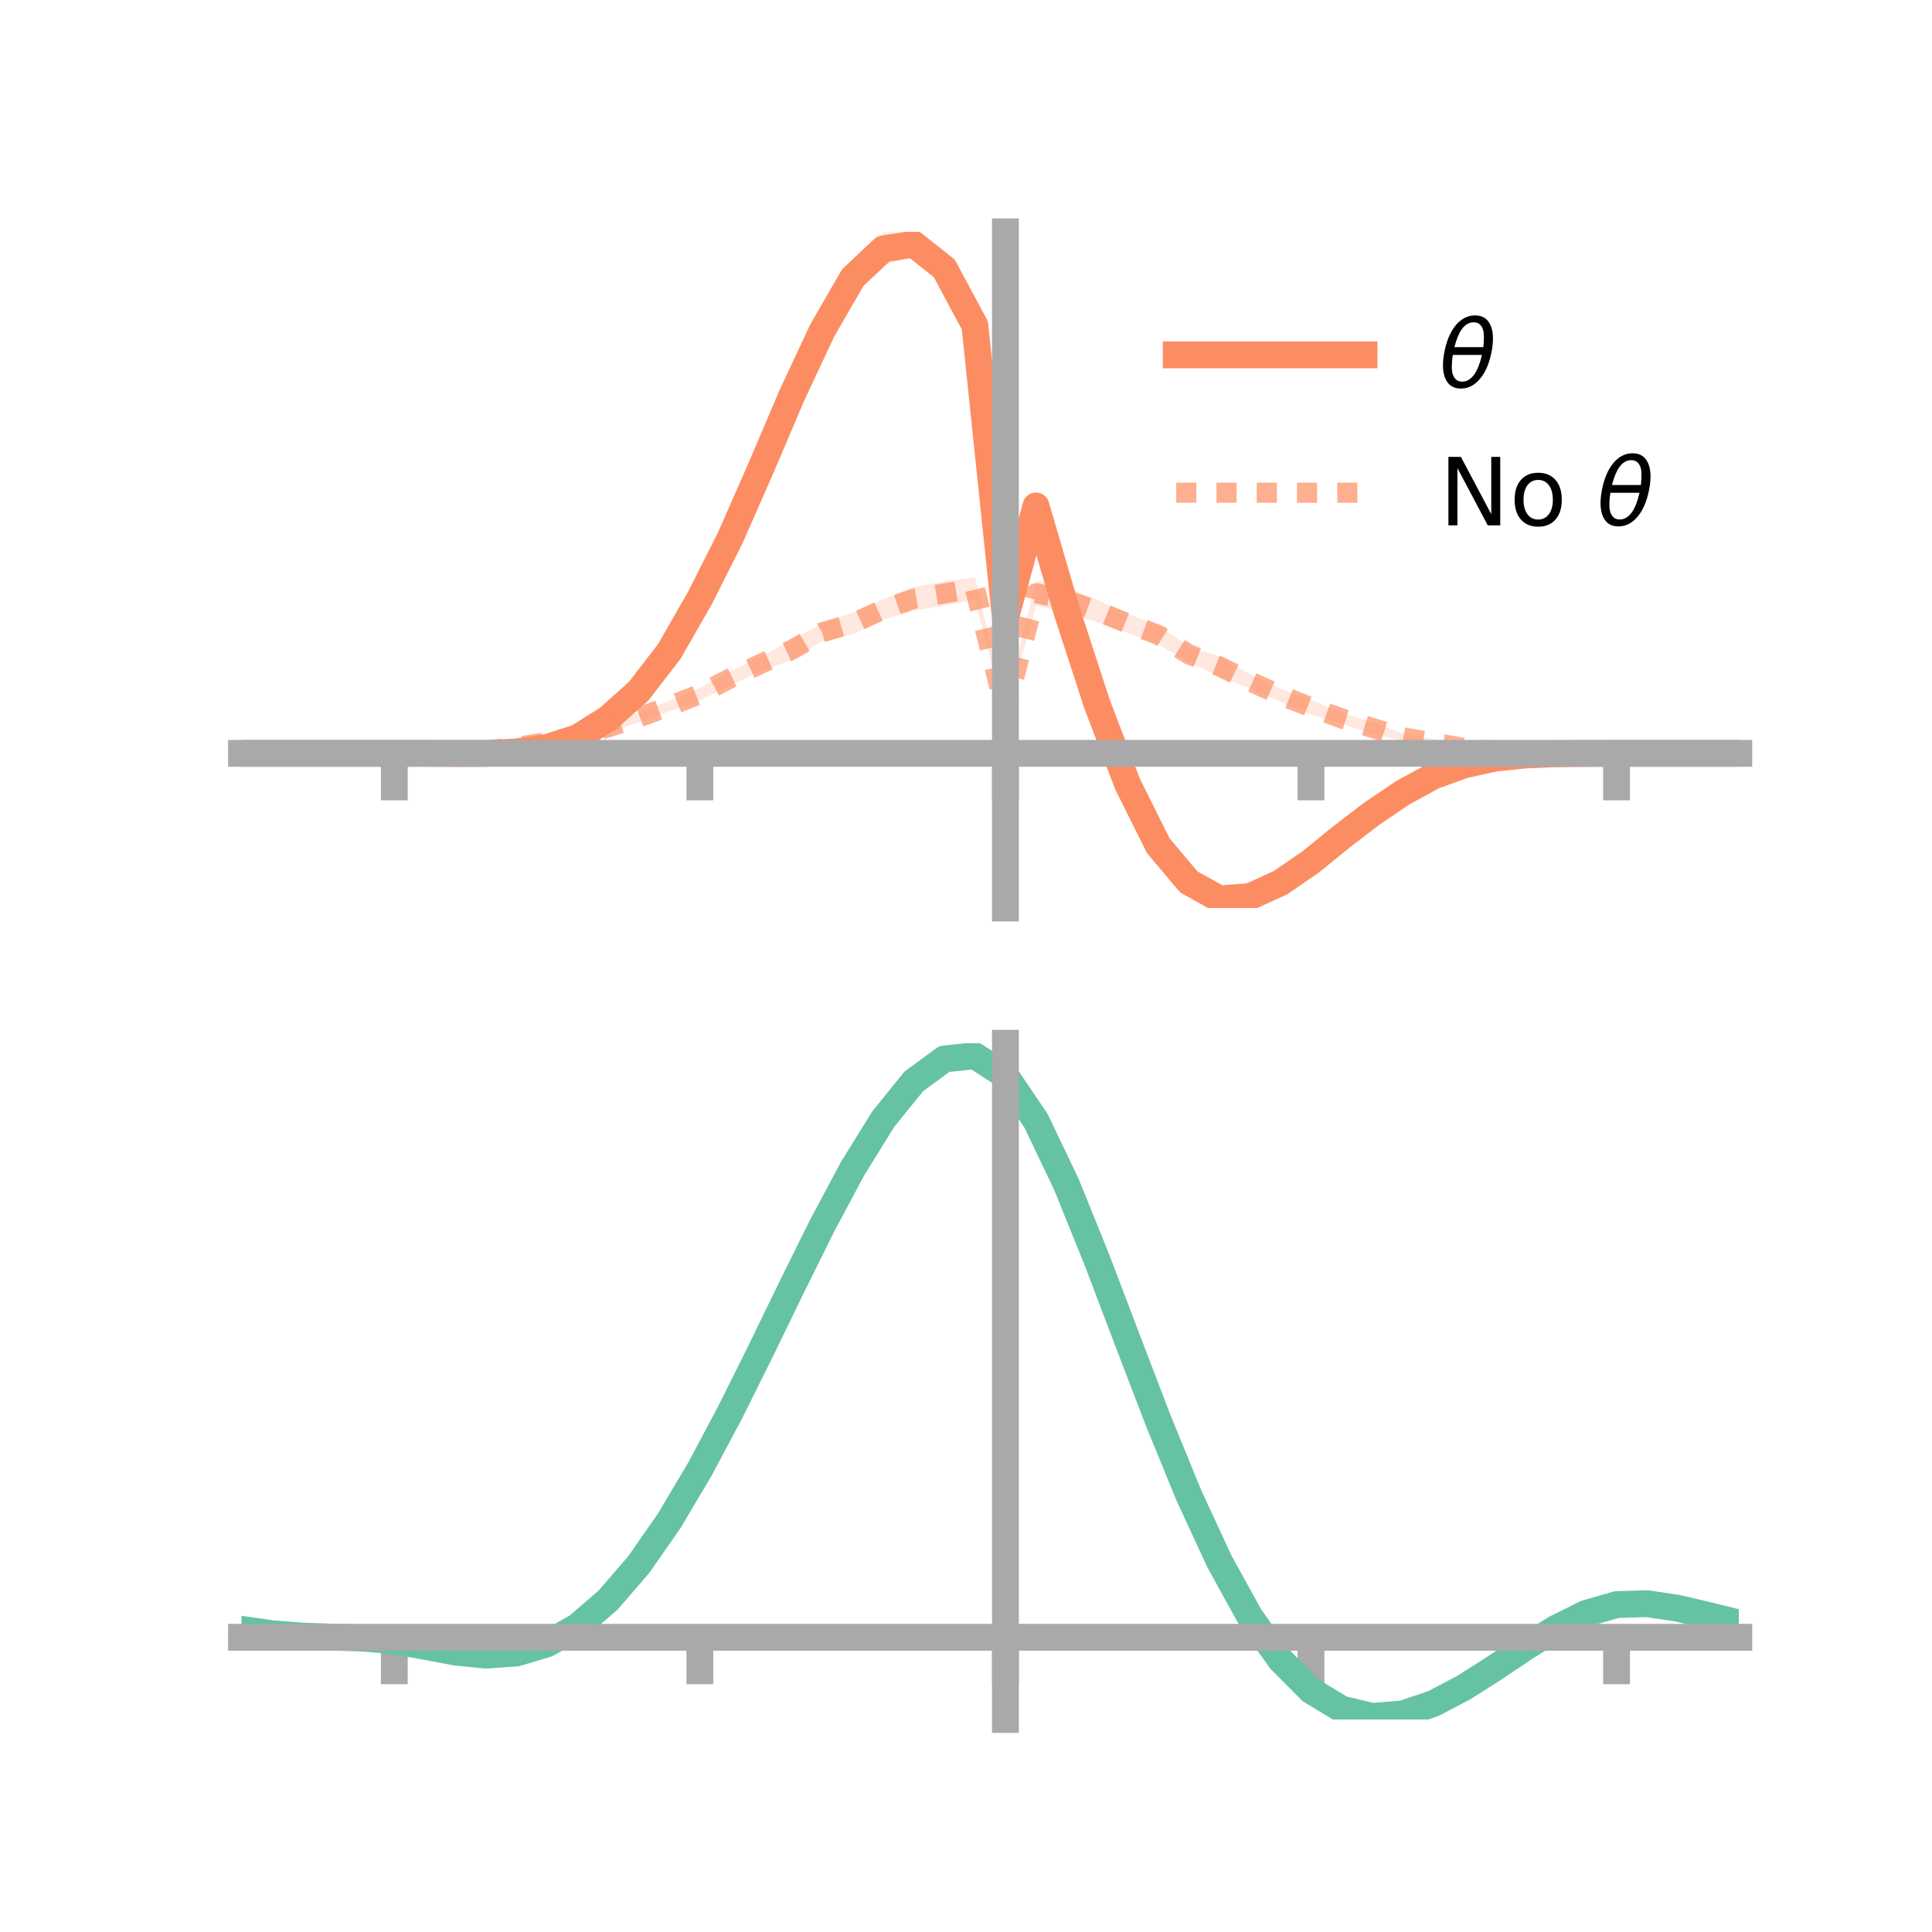 <?xml version="1.0" encoding="utf-8" standalone="no"?>
<!DOCTYPE svg PUBLIC "-//W3C//DTD SVG 1.1//EN"
  "http://www.w3.org/Graphics/SVG/1.1/DTD/svg11.dtd">
<!-- Created with matplotlib (https://matplotlib.org/) -->
<svg height="144pt" version="1.1" viewBox="0 0 144 144" width="144pt" xmlns="http://www.w3.org/2000/svg" xmlns:xlink="http://www.w3.org/1999/xlink">
 <defs>
  <style type="text/css">*{stroke-linecap:butt;stroke-linejoin:round;}</style>
 </defs>
 <g id="figure_1">
  <g id="patch_1">
   <path d="M 0 144 
L 144 144 
L 144 0 
L 0 0 
z
" style="fill:none;"/>
  </g>
  <g id="axes_1">
   <g id="patch_2">
    <path d="M 18 67.68 
L 129.6 67.68 
L 129.6 17.28 
L 18 17.28 
z
" style="fill:none;"/>
   </g>
   <g id="PolyCollection_1">
    <path clip-path="url(#pe3a433c646)" d="M 18 56.151 
L 18 56.151 
L 20.278 56.151 
L 22.555 56.151 
L 24.833 56.151 
L 27.11 56.151 
L 29.388 56.151 
L 31.665 56.132 
L 33.943 56.125 
L 36.22 56.096 
L 38.498 55.929 
L 40.776 55.553 
L 43.053 54.75 
L 45.331 53.244 
L 47.608 51.126 
L 49.886 48.064 
L 52.163 44.033 
L 54.441 39.368 
L 56.718 34.203 
L 58.996 28.577 
L 61.273 23.848 
L 63.551 19.73 
L 65.829 17.316 
L 68.106 17.28 
L 70.384 18.884 
L 72.661 23.008 
L 74.939 45.729 
L 77.216 36.724 
L 79.494 44.486 
L 81.771 51.65 
L 84.049 57.584 
L 86.327 62.373 
L 88.604 65.046 
L 90.882 66.324 
L 93.159 66.285 
L 95.437 65.306 
L 97.714 63.754 
L 99.992 61.999 
L 102.269 60.309 
L 104.547 58.862 
L 106.824 57.663 
L 109.102 56.869 
L 111.38 56.392 
L 113.657 56.205 
L 115.935 56.141 
L 118.212 56.143 
L 120.49 56.151 
L 122.767 56.151 
L 125.045 56.151 
L 127.322 56.151 
L 129.6 56.151 
L 129.6 56.151 
L 129.6 56.151 
L 127.322 56.151 
L 125.045 56.151 
L 122.767 56.151 
L 120.49 56.151 
L 118.212 56.174 
L 115.935 56.223 
L 113.657 56.345 
L 111.38 56.628 
L 109.102 57.169 
L 106.824 58.03 
L 104.547 59.321 
L 102.269 60.95 
L 99.992 62.748 
L 97.714 64.698 
L 95.437 66.282 
L 93.159 67.373 
L 90.882 67.68 
L 88.604 66.42 
L 86.327 63.683 
L 84.049 59.326 
L 81.771 53.322 
L 79.494 46.526 
L 77.216 38.696 
L 74.939 46.396 
L 72.661 25.497 
L 70.384 21.123 
L 68.106 19.109 
L 65.829 19.791 
L 63.551 21.671 
L 61.273 25.466 
L 58.996 30.486 
L 56.718 35.557 
L 54.441 40.758 
L 52.163 45.132 
L 49.886 49.044 
L 47.608 51.896 
L 45.331 53.848 
L 43.053 55.208 
L 40.776 55.873 
L 38.498 56.159 
L 36.22 56.218 
L 33.943 56.199 
L 31.665 56.165 
L 29.388 56.151 
L 27.11 56.151 
L 24.833 56.151 
L 22.555 56.151 
L 20.278 56.151 
L 18 56.151 
z
" style="fill:#fc8d62;fill-opacity:0.2;"/>
   </g>
   <g id="PolyCollection_2">
    <path clip-path="url(#pe3a433c646)" d="M 18 56.151 
L 18 56.151 
L 20.278 56.151 
L 22.555 56.151 
L 24.833 56.151 
L 27.11 56.151 
L 29.388 56.151 
L 31.665 56.123 
L 33.943 56.022 
L 36.22 55.864 
L 38.498 55.518 
L 40.776 55.138 
L 43.053 54.645 
L 45.331 53.81 
L 47.608 53.112 
L 49.886 52.247 
L 52.163 51.269 
L 54.441 50.029 
L 56.718 48.942 
L 58.996 47.684 
L 61.273 46.462 
L 63.551 45.661 
L 65.829 44.667 
L 68.106 43.74 
L 70.384 43.341 
L 72.661 43.025 
L 74.939 52.635 
L 77.216 43.294 
L 79.494 43.724 
L 81.771 44.719 
L 84.049 45.755 
L 86.327 46.632 
L 88.604 48.163 
L 90.882 48.922 
L 93.159 50.264 
L 95.437 51.328 
L 97.714 52.16 
L 99.992 53.134 
L 102.269 53.827 
L 104.547 54.675 
L 106.824 55.083 
L 109.102 55.58 
L 111.38 55.789 
L 113.657 55.975 
L 115.935 56.088 
L 118.212 56.136 
L 120.49 56.151 
L 122.767 56.151 
L 125.045 56.151 
L 127.322 56.151 
L 129.6 56.151 
L 129.6 56.151 
L 129.6 56.151 
L 127.322 56.151 
L 125.045 56.151 
L 122.767 56.151 
L 120.49 56.151 
L 118.212 56.177 
L 115.935 56.212 
L 113.657 56.173 
L 111.38 56.14 
L 109.102 55.912 
L 106.824 55.61 
L 104.547 55.234 
L 102.269 54.669 
L 99.992 53.952 
L 97.714 53.277 
L 95.437 52.295 
L 93.159 51.303 
L 90.882 50.417 
L 88.604 49.368 
L 86.327 48.009 
L 84.049 47.178 
L 81.771 46.368 
L 79.494 45.707 
L 77.216 45.135 
L 74.939 53.431 
L 72.661 44.696 
L 70.384 45.125 
L 68.106 45.519 
L 65.829 46.181 
L 63.551 47.282 
L 61.273 47.798 
L 58.996 49.204 
L 56.718 50.009 
L 54.441 51.076 
L 52.163 52.203 
L 49.886 53.017 
L 47.608 53.832 
L 45.331 54.609 
L 43.053 55.191 
L 40.776 55.502 
L 38.498 55.823 
L 36.22 56.043 
L 33.943 56.125 
L 31.665 56.159 
L 29.388 56.151 
L 27.11 56.151 
L 24.833 56.151 
L 22.555 56.151 
L 20.278 56.151 
L 18 56.151 
z
" style="fill:#fc8d62;fill-opacity:0.2;"/>
   </g>
   <g id="matplotlib.axis_1">
    <g id="xtick_1">
     <g id="line2d_1">
      <defs>
       <path d="M 0 0 
L 0 3.5 
" id="mc8e64cce63" style="stroke:#a9a9a9;stroke-width:2;"/>
      </defs>
      <g>
       <use style="fill:#a9a9a9;stroke:#a9a9a9;stroke-width:2;" x="29.388" xlink:href="#mc8e64cce63" y="56.151"/>
      </g>
     </g>
    </g>
    <g id="xtick_2">
     <g id="line2d_2">
      <g>
       <use style="fill:#a9a9a9;stroke:#a9a9a9;stroke-width:2;" x="52.163" xlink:href="#mc8e64cce63" y="56.151"/>
      </g>
     </g>
    </g>
    <g id="xtick_3">
     <g id="line2d_3">
      <g>
       <use style="fill:#a9a9a9;stroke:#a9a9a9;stroke-width:2;" x="74.939" xlink:href="#mc8e64cce63" y="56.151"/>
      </g>
     </g>
    </g>
    <g id="xtick_4">
     <g id="line2d_4">
      <g>
       <use style="fill:#a9a9a9;stroke:#a9a9a9;stroke-width:2;" x="97.714" xlink:href="#mc8e64cce63" y="56.151"/>
      </g>
     </g>
    </g>
    <g id="xtick_5">
     <g id="line2d_5">
      <g>
       <use style="fill:#a9a9a9;stroke:#a9a9a9;stroke-width:2;" x="120.49" xlink:href="#mc8e64cce63" y="56.151"/>
      </g>
     </g>
    </g>
   </g>
   <g id="matplotlib.axis_2"/>
   <g id="line2d_6">
    <path clip-path="url(#pe3a433c646)" d="M 18 56.151 
L 20.278 56.151 
L 22.555 56.151 
L 24.833 56.151 
L 27.11 56.151 
L 29.388 56.151 
L 31.665 56.148 
L 33.943 56.162 
L 36.22 56.157 
L 38.498 56.044 
L 40.776 55.713 
L 43.053 54.979 
L 45.331 53.546 
L 47.608 51.511 
L 49.886 48.554 
L 52.163 44.583 
L 54.441 40.063 
L 56.718 34.88 
L 58.996 29.531 
L 61.273 24.657 
L 63.551 20.701 
L 65.829 18.554 
L 68.106 18.194 
L 70.384 20.004 
L 72.661 24.253 
L 74.939 46.062 
L 77.216 37.71 
L 79.494 45.506 
L 81.771 52.486 
L 84.049 58.455 
L 86.327 63.028 
L 88.604 65.733 
L 90.882 67.002 
L 93.159 66.829 
L 95.437 65.794 
L 97.714 64.226 
L 99.992 62.373 
L 102.269 60.63 
L 104.547 59.091 
L 106.824 57.846 
L 109.102 57.019 
L 111.38 56.51 
L 113.657 56.275 
L 115.935 56.182 
L 118.212 56.159 
L 120.49 56.151 
L 122.767 56.151 
L 125.045 56.151 
L 127.322 56.151 
L 129.6 56.151 
" style="fill:none;stroke:#fc8d62;stroke-linecap:square;stroke-width:2;"/>
   </g>
   <g id="line2d_7">
    <path clip-path="url(#pe3a433c646)" d="M 18 56.151 
L 20.278 56.151 
L 22.555 56.151 
L 24.833 56.151 
L 27.11 56.151 
L 29.388 56.151 
L 31.665 56.141 
L 33.943 56.073 
L 36.22 55.953 
L 38.498 55.67 
L 40.776 55.32 
L 43.053 54.918 
L 45.331 54.21 
L 47.608 53.472 
L 49.886 52.632 
L 52.163 51.736 
L 54.441 50.553 
L 56.718 49.475 
L 58.996 48.444 
L 61.273 47.13 
L 63.551 46.472 
L 65.829 45.424 
L 68.106 44.63 
L 70.384 44.233 
L 72.661 43.86 
L 74.939 53.033 
L 77.216 44.215 
L 79.494 44.715 
L 81.771 45.544 
L 84.049 46.466 
L 86.327 47.32 
L 88.604 48.765 
L 90.882 49.67 
L 93.159 50.784 
L 95.437 51.812 
L 97.714 52.718 
L 99.992 53.543 
L 102.269 54.248 
L 104.547 54.955 
L 106.824 55.346 
L 109.102 55.746 
L 111.38 55.965 
L 113.657 56.074 
L 115.935 56.15 
L 118.212 56.157 
L 120.49 56.151 
L 122.767 56.151 
L 125.045 56.151 
L 127.322 56.151 
L 129.6 56.151 
" style="fill:none;stroke:#fc8d62;stroke-dasharray:1.5,1.5;stroke-dashoffset:0;stroke-opacity:0.7;stroke-width:1.5;"/>
   </g>
   <g id="patch_3">
    <path d="M 74.939 67.68 
L 74.939 17.28 
" style="fill:none;stroke:#a9a9a9;stroke-linecap:square;stroke-linejoin:miter;stroke-width:2;"/>
   </g>
   <g id="patch_4">
    <path d="M 129.6 67.68 
L 129.6 17.28 
" style="fill:none;"/>
   </g>
   <g id="patch_5">
    <path d="M 18 56.151 
L 129.6 56.151 
" style="fill:none;stroke:#a9a9a9;stroke-linecap:square;stroke-linejoin:miter;stroke-width:2;"/>
   </g>
   <g id="patch_6">
    <path d="M 18 17.28 
L 129.6 17.28 
" style="fill:none;"/>
   </g>
   <g id="legend_1">
    <g id="line2d_8">
     <path d="M 87.67 26.449 
L 101.67 26.449 
" style="fill:none;stroke:#fc8d62;stroke-linecap:square;stroke-width:2;"/>
    </g>
    <g id="line2d_9"/>
    <g id="text_1">
     <!-- $\theta$ -->
     <g transform="translate(107.27 28.899)scale(0.07 -0.07)">
      <defs>
       <path d="M 45.516 34.672 
L 14.453 34.672 
Q 12.359 20.062 14.5 13.875 
Q 17.188 6.25 24.469 6.25 
Q 31.781 6.25 37.359 13.922 
Q 42.234 20.656 45.516 34.672 
z
M 47.016 42.969 
Q 48.344 56.844 46.625 61.719 
Q 43.953 69.438 36.766 69.438 
Q 29.297 69.438 23.828 61.812 
Q 19.531 55.672 16.156 42.969 
z
M 38.188 76.766 
Q 49.906 76.766 54.594 66.406 
Q 59.281 56.109 55.719 37.844 
Q 52.203 19.625 43.453 9.281 
Q 34.766 -1.125 23.047 -1.125 
Q 11.281 -1.125 6.641 9.281 
Q 2 19.625 5.516 37.844 
Q 9.078 56.109 17.719 66.406 
Q 26.422 76.766 38.188 76.766 
z
" id="DejaVuSans-Oblique-952"/>
      </defs>
      <use transform="translate(0 0.234)" xlink:href="#DejaVuSans-Oblique-952"/>
     </g>
    </g>
    <g id="line2d_10">
     <path d="M 87.67 36.724 
L 101.67 36.724 
" style="fill:none;stroke:#fc8d62;stroke-dasharray:1.5,1.5;stroke-dashoffset:0;stroke-opacity:0.7;stroke-width:1.5;"/>
    </g>
    <g id="line2d_11"/>
    <g id="text_2">
     <!-- No $\theta$ -->
     <g transform="translate(107.27 39.174)scale(0.07 -0.07)">
      <defs>
       <path d="M 9.812 72.906 
L 23.094 72.906 
L 55.422 11.922 
L 55.422 72.906 
L 64.984 72.906 
L 64.984 0 
L 51.703 0 
L 19.391 60.984 
L 19.391 0 
L 9.812 0 
z
" id="DejaVuSans-78"/>
       <path d="M 30.609 48.391 
Q 23.391 48.391 19.188 42.75 
Q 14.984 37.109 14.984 27.297 
Q 14.984 17.484 19.156 11.844 
Q 23.344 6.203 30.609 6.203 
Q 37.797 6.203 41.984 11.859 
Q 46.188 17.531 46.188 27.297 
Q 46.188 37.016 41.984 42.703 
Q 37.797 48.391 30.609 48.391 
z
M 30.609 56 
Q 42.328 56 49.016 48.375 
Q 55.719 40.766 55.719 27.297 
Q 55.719 13.875 49.016 6.219 
Q 42.328 -1.422 30.609 -1.422 
Q 18.844 -1.422 12.172 6.219 
Q 5.516 13.875 5.516 27.297 
Q 5.516 40.766 12.172 48.375 
Q 18.844 56 30.609 56 
z
" id="DejaVuSans-111"/>
       <path id="DejaVuSans-32"/>
      </defs>
      <use transform="translate(0 0.234)" xlink:href="#DejaVuSans-78"/>
      <use transform="translate(74.805 0.234)" xlink:href="#DejaVuSans-111"/>
      <use transform="translate(135.986 0.234)" xlink:href="#DejaVuSans-32"/>
      <use transform="translate(167.773 0.234)" xlink:href="#DejaVuSans-Oblique-952"/>
     </g>
    </g>
   </g>
  </g>
  <g id="axes_2">
   <g id="patch_7">
    <path d="M 18 128.16 
L 129.6 128.16 
L 129.6 77.76 
L 18 77.76 
z
" style="fill:none;"/>
   </g>
   <g id="PolyCollection_3">
    <path clip-path="url(#p4a95aa611b)" d="M 18 121.486 
L 18 121.396 
L 20.278 121.73 
L 22.555 121.908 
L 24.833 121.984 
L 27.11 122.057 
L 29.388 122.259 
L 31.665 122.669 
L 33.943 123.092 
L 36.22 123.308 
L 38.498 123.142 
L 40.776 122.455 
L 43.053 121.141 
L 45.331 119.138 
L 47.608 116.44 
L 49.886 113.088 
L 52.163 109.164 
L 54.441 104.786 
L 56.718 100.109 
L 58.996 95.319 
L 61.273 90.633 
L 63.551 86.291 
L 65.829 82.553 
L 68.106 79.694 
L 70.384 77.999 
L 72.661 77.76 
L 74.939 79.256 
L 77.216 82.67 
L 79.494 87.504 
L 81.771 93.211 
L 84.049 99.292 
L 86.327 105.328 
L 88.604 110.978 
L 90.882 115.987 
L 93.159 120.177 
L 95.437 123.446 
L 97.714 125.761 
L 99.992 127.151 
L 102.269 127.698 
L 104.547 127.521 
L 106.824 126.765 
L 109.102 125.59 
L 111.38 124.167 
L 113.657 122.67 
L 115.935 121.275 
L 118.212 120.158 
L 120.49 119.505 
L 122.767 119.438 
L 125.045 119.787 
L 127.322 120.335 
L 129.6 120.911 
L 129.6 121.025 
L 129.6 121.025 
L 127.322 120.477 
L 125.045 119.953 
L 122.767 119.619 
L 120.49 119.691 
L 118.212 120.35 
L 115.935 121.495 
L 113.657 122.941 
L 111.38 124.497 
L 109.102 125.975 
L 106.824 127.191 
L 104.547 127.972 
L 102.269 128.16 
L 99.992 127.62 
L 97.714 126.25 
L 95.437 123.987 
L 93.159 120.811 
L 90.882 116.752 
L 88.604 111.902 
L 86.327 106.425 
L 84.049 100.567 
L 81.771 94.655 
L 79.494 89.101 
L 77.216 84.391 
L 74.939 81.066 
L 72.661 79.617 
L 70.384 79.858 
L 68.106 81.511 
L 65.829 84.286 
L 63.551 87.902 
L 61.273 92.091 
L 58.996 96.599 
L 56.718 101.195 
L 54.441 105.672 
L 52.163 109.854 
L 49.886 113.597 
L 47.608 116.793 
L 45.331 119.372 
L 43.053 121.304 
L 40.776 122.591 
L 38.498 123.27 
L 36.22 123.421 
L 33.943 123.182 
L 31.665 122.743 
L 29.388 122.334 
L 27.11 122.138 
L 24.833 122.065 
L 22.555 121.984 
L 20.278 121.806 
L 18 121.486 
z
" style="fill:#66c2a5;fill-opacity:0.2;"/>
   </g>
   <g id="matplotlib.axis_3">
    <g id="xtick_6">
     <g id="line2d_12">
      <g>
       <use style="fill:#a9a9a9;stroke:#a9a9a9;stroke-width:2;" x="29.388" xlink:href="#mc8e64cce63" y="122.032"/>
      </g>
     </g>
    </g>
    <g id="xtick_7">
     <g id="line2d_13">
      <g>
       <use style="fill:#a9a9a9;stroke:#a9a9a9;stroke-width:2;" x="52.163" xlink:href="#mc8e64cce63" y="122.032"/>
      </g>
     </g>
    </g>
    <g id="xtick_8">
     <g id="line2d_14">
      <g>
       <use style="fill:#a9a9a9;stroke:#a9a9a9;stroke-width:2;" x="74.939" xlink:href="#mc8e64cce63" y="122.032"/>
      </g>
     </g>
    </g>
    <g id="xtick_9">
     <g id="line2d_15">
      <g>
       <use style="fill:#a9a9a9;stroke:#a9a9a9;stroke-width:2;" x="97.714" xlink:href="#mc8e64cce63" y="122.032"/>
      </g>
     </g>
    </g>
    <g id="xtick_10">
     <g id="line2d_16">
      <g>
       <use style="fill:#a9a9a9;stroke:#a9a9a9;stroke-width:2;" x="120.49" xlink:href="#mc8e64cce63" y="122.032"/>
      </g>
     </g>
    </g>
   </g>
   <g id="matplotlib.axis_4"/>
   <g id="line2d_17">
    <path clip-path="url(#p4a95aa611b)" d="M 18 121.441 
L 20.278 121.768 
L 22.555 121.946 
L 24.833 122.025 
L 27.11 122.098 
L 29.388 122.296 
L 31.665 122.706 
L 33.943 123.137 
L 36.22 123.365 
L 38.498 123.206 
L 40.776 122.523 
L 43.053 121.222 
L 45.331 119.255 
L 47.608 116.617 
L 49.886 113.343 
L 52.163 109.509 
L 54.441 105.229 
L 56.718 100.652 
L 58.996 95.959 
L 61.273 91.362 
L 63.551 87.097 
L 65.829 83.42 
L 68.106 80.602 
L 70.384 78.929 
L 72.661 78.689 
L 74.939 80.161 
L 77.216 83.531 
L 79.494 88.303 
L 81.771 93.933 
L 84.049 99.93 
L 86.327 105.876 
L 88.604 111.44 
L 90.882 116.369 
L 93.159 120.494 
L 95.437 123.717 
L 97.714 126.006 
L 99.992 127.385 
L 102.269 127.929 
L 104.547 127.747 
L 106.824 126.978 
L 109.102 125.783 
L 111.38 124.332 
L 113.657 122.805 
L 115.935 121.385 
L 118.212 120.254 
L 120.49 119.598 
L 122.767 119.528 
L 125.045 119.87 
L 127.322 120.406 
L 129.6 120.968 
" style="fill:none;stroke:#66c2a5;stroke-linecap:square;stroke-width:2;"/>
   </g>
   <g id="patch_8">
    <path d="M 74.939 128.16 
L 74.939 77.76 
" style="fill:none;stroke:#a9a9a9;stroke-linecap:square;stroke-linejoin:miter;stroke-width:2;"/>
   </g>
   <g id="patch_9">
    <path d="M 129.6 128.16 
L 129.6 77.76 
" style="fill:none;"/>
   </g>
   <g id="patch_10">
    <path d="M 18 122.032 
L 129.6 122.032 
" style="fill:none;stroke:#a9a9a9;stroke-linecap:square;stroke-linejoin:miter;stroke-width:2;"/>
   </g>
   <g id="patch_11">
    <path d="M 18 77.76 
L 129.6 77.76 
" style="fill:none;"/>
   </g>
  </g>
 </g>
 <defs>
  <clipPath id="pe3a433c646">
   <rect height="50.4" width="111.6" x="18" y="17.28"/>
  </clipPath>
  <clipPath id="p4a95aa611b">
   <rect height="50.4" width="111.6" x="18" y="77.76"/>
  </clipPath>
 </defs>
</svg>

